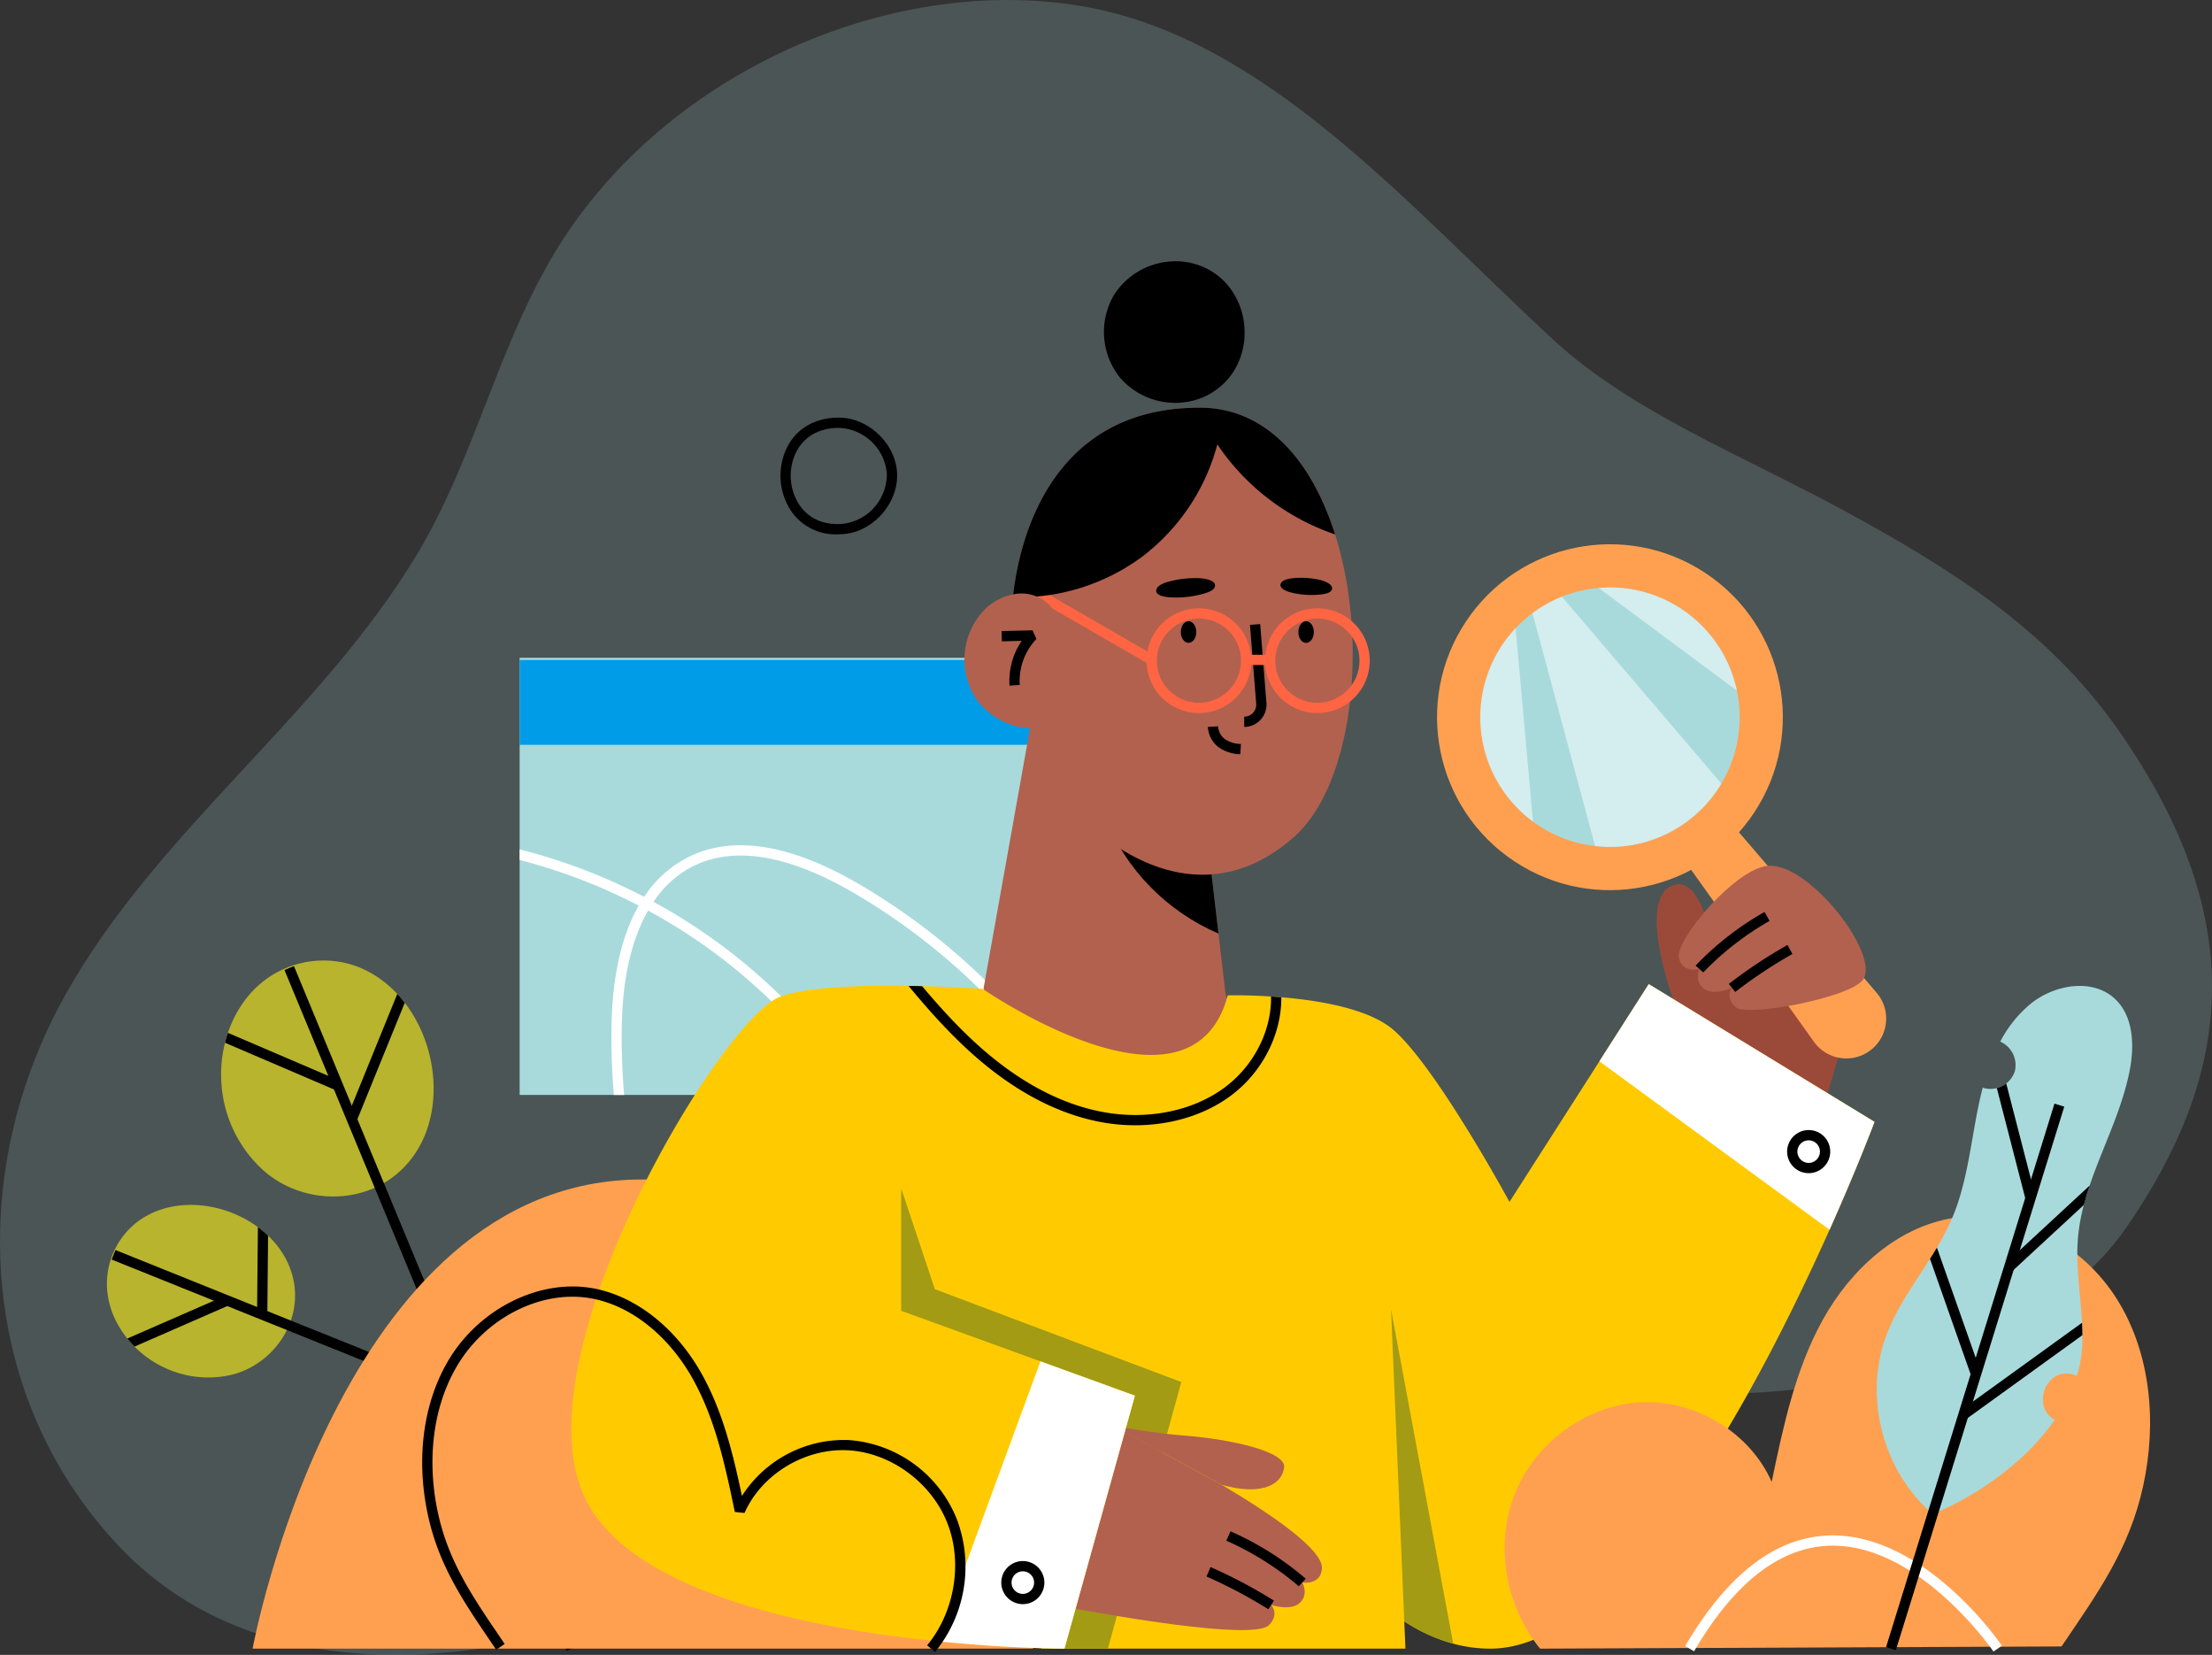 <svg xmlns="http://www.w3.org/2000/svg" xmlns:xlink="http://www.w3.org/1999/xlink" width="623.047" height="466" viewBox="0 0 623.047 466">
  <rect x="0" y="0" width="623.047" height="466" fill="#333333" stroke="none"/>
  <defs>
    <clipPath id="clip-path">
      <path id="Path_6780" data-name="Path 6780" d="M-558.227,536.117c-10.345,7.844-25.752,7.241-36.029-1.41a36.086,36.086,0,0,1-11.982-21.846c-1.684-10.811,1.653-22.308,8.988-29.629a27.472,27.472,0,0,1,28.3-6.591C-545.83,484.917-538.443,521.117-558.227,536.117Z" transform="translate(606.667 -475.14)" fill="none"/>
    </clipPath>
    <clipPath id="clip-path-2">
      <path id="Path_6782" data-name="Path 6782" d="M-593.162,584.436c.383,10.4-7.1,20.223-17.508,22.983a28.925,28.925,0,0,1-19.844-2.2c-7.865-3.872-13.871-11.353-15.3-19.533a22.013,22.013,0,0,1,8.7-21.595C-621.039,552.738-593.9,564.555-593.162,584.436Z" transform="translate(646.135 -559.666)" fill="none"/>
    </clipPath>
    <clipPath id="clip-path-3">
      <rect id="Rectangle_906" data-name="Rectangle 906" width="173.28" height="123.089" transform="translate(173.28 123.089) rotate(-180)" fill="none"/>
    </clipPath>
    <clipPath id="clip-path-4">
      <path id="Path_6819" data-name="Path 6819" d="M-482.825,625.375l173.593-60.419s20.741,73.54,58.291,97.825a48.716,48.716,0,0,0,13.784,6.285,39.9,39.9,0,0,0,10.439,1.4c52.754,0,108.213-148.342,108.213-148.342l-63.575-38.777-39.228,61.321s-20.29-37.424-32.464-48.246-46.892-9.919-46.892-9.919c-10.371,38.776-68.986-1.8-68.986-1.8s-43.345-3.156-57.263,2.255C-443.146,493.265-498.38,584.759-482.825,625.375Z" transform="translate(485.557 -483.345)" fill="none"/>
    </clipPath>
    <clipPath id="clip-path-5">
      <path id="Path_6829" data-name="Path 6829" d="M15.988,606.136c-8.179,11.752-21.6,21.29-34.14,26.431l-.185.128c-14.076-11.945-19.57-33.016-13.109-50.313,4.394-11.774,13.485-21.257,18.441-32.8,4.322-10.079,5.3-21.22,7.536-31.956.347-1.669.739-3.353,1.178-5.023.182.062.368.119.561.174a7.2,7.2,0,0,0,8.473-4.784,7.227,7.227,0,0,0-4.109-8.344,34.363,34.363,0,0,1,8.624-10.7c6.775-5.467,17.6-7.252,23.847-1.189,5,4.851,5.341,12.783,4.061,19.632-3.052,16.345-13.224,30.959-14.637,47.526-.846,9.92,1.537,19.856,1.222,29.8A33.708,33.708,0,0,1,22.2,593.74a5.7,5.7,0,0,0-.8-.308C13.305,590.982,9.366,602.651,15.988,606.136Z" transform="translate(34.136 -483.954)" fill="none"/>
    </clipPath>
  </defs>
  <g id="Group_3470" data-name="Group 3470" transform="translate(683.118 -143.124)">
    <g id="Group_3219" data-name="Group 3219" transform="translate(-683.118 143.124)">
      <g id="Group_3218" data-name="Group 3218" opacity="0.2">
        <g id="Group_3217" data-name="Group 3217">
          <path id="Path_6778" data-name="Path 6778" d="M-493.662,591.982c-52.693,22-117.479,28.252-156.854-14.4s-41.783-105.021-14.23-154.253c26.029-46.509,71.874-78.647,99.251-124.377,15.581-26.026,22.278-56.585,37.511-82.816,30-51.657,94.51-80.378,149.053-71.374,51.731,8.54,91.38,55.269,133.4,94.1,22.018,20.348,54.521,33.16,81.82,48.046,29.633,16.159,57.151,33.149,77.139,61.623,38.545,54.91,31.157,98.3,2.647,139.873s-102.089,55.42-159.472,42.6C-335.911,510.332-408,556.217-493.662,591.982Z" transform="translate(683.118 -143.124)" fill="#a8dadc"/>
        </g>
      </g>
    </g>
    <g id="Group_3310" data-name="Group 3310" transform="translate(-652.994 216.662)">
      <g id="Group_3236" data-name="Group 3236" transform="translate(0 196.907)">
        <g id="Group_3226" data-name="Group 3226" transform="translate(32.149)">
          <g id="Group_3220" data-name="Group 3220">
            <path id="Path_6779" data-name="Path 6779" d="M-558.227,536.117c-10.345,7.844-25.752,7.241-36.029-1.41a36.086,36.086,0,0,1-11.982-21.846c-1.684-10.811,1.653-22.308,8.988-29.629a27.472,27.472,0,0,1,28.3-6.591C-545.83,484.917-538.443,521.117-558.227,536.117Z" transform="translate(606.667 -475.14)" fill="#b8b42d"/>
          </g>
          <g id="Group_3225" data-name="Group 3225">
            <g id="Group_3224" data-name="Group 3224" clip-path="url(#clip-path)">
              <g id="Group_3223" data-name="Group 3223" transform="translate(-19.424 0.125)">
                <g id="Group_3221" data-name="Group 3221" transform="translate(55.075 0)">
                  <rect id="Rectangle_899" data-name="Rectangle 899" width="47.144" height="2.889" transform="translate(0 43.667) rotate(-67.858)"/>
                </g>
                <g id="Group_3222" data-name="Group 3222" transform="translate(0 11.618)">
                  <rect id="Rectangle_900" data-name="Rectangle 900" width="2.89" height="56.521" transform="translate(0 2.656) rotate(-66.811)"/>
                </g>
              </g>
            </g>
          </g>
        </g>
        <g id="Group_3227" data-name="Group 3227" transform="translate(50 1.598)">
          <rect id="Rectangle_901" data-name="Rectangle 901" width="2.89" height="207.455" transform="matrix(0.924, -0.383, 0.383, 0.924, 0, 1.106)"/>
        </g>
        <g id="Group_3235" data-name="Group 3235" transform="translate(0 68.851)">
          <g id="Group_3228" data-name="Group 3228">
            <path id="Path_6781" data-name="Path 6781" d="M-593.162,584.433c.384,10.394-7.1,20.224-17.506,22.983a28.911,28.911,0,0,1-19.843-2.194c-7.867-3.871-13.873-11.351-15.3-19.53a22.017,22.017,0,0,1,8.7-21.6C-621.041,552.738-593.9,564.553-593.162,584.433Z" transform="translate(646.135 -559.666)" fill="#b8b42d"/>
          </g>
          <g id="Group_3233" data-name="Group 3233" transform="translate(0 0)">
            <g id="Group_3232" data-name="Group 3232" clip-path="url(#clip-path-2)">
              <g id="Group_3231" data-name="Group 3231" transform="translate(-1.906 -4.082)">
                <g id="Group_3229" data-name="Group 3229" transform="translate(0 29.795)">
                  <rect id="Rectangle_902" data-name="Rectangle 902" width="38.09" height="2.89" transform="matrix(0.916, -0.4, 0.4, 0.916, 0, 15.25)"/>
                </g>
                <g id="Group_3230" data-name="Group 3230" transform="translate(44.183 0)">
                  <rect id="Rectangle_903" data-name="Rectangle 903" width="35.594" height="2.89" transform="translate(0 35.593) rotate(-89.457)"/>
                </g>
              </g>
            </g>
          </g>
          <g id="Group_3234" data-name="Group 3234" transform="translate(1.317 12.705)">
            <rect id="Rectangle_904" data-name="Rectangle 904" width="2.889" height="106.478" transform="translate(0 2.681) rotate(-68.096)"/>
          </g>
        </g>
      </g>
      <g id="Group_3237" data-name="Group 3237" transform="translate(116.243 111.699)">
        <rect id="Rectangle_905" data-name="Rectangle 905" width="173.28" height="123.089" transform="translate(173.28 123.089) rotate(-180)" fill="#a8dadc"/>
      </g>
      <g id="Group_3240" data-name="Group 3240" transform="translate(116.243 111.699)">
        <g id="Group_3239" data-name="Group 3239" clip-path="url(#clip-path-3)">
          <g id="Group_3238" data-name="Group 3238" transform="translate(-17.653 50.582)">
            <path id="Path_6783" data-name="Path 6783" d="M-433.2,611.413c-8.115-5.6-14.27-13.623-18-19.365a189.917,189.917,0,0,1-30.347-107.319c.383-15.093,3.475-25.595,7.643-32.9A158.154,158.154,0,0,0-525.1,435.493l.394-2.862a161.058,161.058,0,0,1,52.324,16.733,32.34,32.34,0,0,1,12.112-11.025c12.226-6.284,27.97-4.1,46.791,6.5a182.865,182.865,0,0,1,64.279,61.63,182.864,182.864,0,0,1,28.21,84.465l-2.884.2a179.968,179.968,0,0,0-27.767-83.123,179.959,179.959,0,0,0-63.255-60.657c-17.922-10.089-32.743-12.257-44.054-6.445a29.391,29.391,0,0,0-10.781,9.867,160.421,160.421,0,0,1,35.267,25.963,161.722,161.722,0,0,1,46.395,89.087c1.365,8.343,2.521,19.255-.683,29.658-3.3,10.713-11.082,18.873-20.308,21.3a24.9,24.9,0,0,1-6.354.828C-421.263,617.608-427.221,615.536-433.2,611.413ZM-478.659,484.8a187,187,0,0,0,29.881,105.67c4.4,6.764,20.2,28.445,38.985,23.515,8.267-2.172,15.272-9.587,18.28-19.353,3.028-9.828,1.908-20.308.594-28.34a158.809,158.809,0,0,0-45.561-87.485,157.565,157.565,0,0,0-34.782-25.578C-475.168,460.028-478.284,470.05-478.659,484.8Z" transform="translate(525.099 -432.631)" fill="#fff"/>
          </g>
        </g>
      </g>
      <g id="Group_3242" data-name="Group 3242" transform="translate(116.243 112.296)">
        <g id="Group_3241" data-name="Group 3241">
          <rect id="Rectangle_907" data-name="Rectangle 907" width="173.28" height="23.901" fill="#009ce8"/>
        </g>
      </g>
      <g id="Group_3243" data-name="Group 3243" transform="translate(41.025 258.599)">
        <path id="Path_6784" data-name="Path 6784" d="M-595.77,682.988s24.286-132.111,109.686-132.111,110.2,132.111,110.2,132.111" transform="translate(595.77 -550.877)" fill="#ffa051"/>
      </g>
      <g id="Group_3295" data-name="Group 3295" transform="translate(130.8)">
        <g id="Group_3244" data-name="Group 3244" transform="translate(305.712 175.456)">
          <path id="Path_6785" data-name="Path 6785" d="M-105.266,448.984c5.765-1.647,9.191,8.407,10.988,16.524l9.753-13.368,32.465,21.643-10.048,33.879-43.547-26.56S-116.234,452.118-105.266,448.984Z" transform="translate(110.244 -448.805)" fill="#9b4a3a"/>
        </g>
        <g id="Group_3246" data-name="Group 3246" transform="translate(60.22 241.014)">
          <g id="Group_3245" data-name="Group 3245">
            <path id="Path_6786" data-name="Path 6786" d="M-411.626,529.289v69.888l22.553,24.9,49.729,54.905h102.438l-4.13-95.589Z" transform="translate(411.626 -529.289)" fill="#ffcb00"/>
          </g>
        </g>
        <g id="Group_3247" data-name="Group 3247" transform="translate(116.12 125.263)">
          <path id="Path_6787" data-name="Path 6787" d="M-343,466.685l6.937,27.466,69.567-4.357-8.317-21.3-5.871-49.905-48.113-31.4Z" transform="translate(343 -387.185)" fill="#b2614e"/>
        </g>
        <g id="Group_3248" data-name="Group 3248" transform="translate(150.449 148.746)">
          <path id="Path_6788" data-name="Path 6788" d="M-300.856,423.759c5.467,14.719,17.439,26.686,31.834,32.857l-3.671-31.177-14.349-9.425C-291.675,418.6-296.125,421.156-300.856,423.759Z" transform="translate(300.856 -416.014)"/>
        </g>
        <g id="Group_3249" data-name="Group 3249" transform="translate(123.989 41.269)">
          <path id="Path_6789" data-name="Path 6789" d="M-333.338,343.21l1.121,2.949,20.919,55.35s28.257,29.137,57.41,3.548c16.174-14.229,20.822-51.964,12.791-81.538-.262-.946-.525-1.873-.8-2.794l-.124-.414c-.054-.183-.111-.374-.174-.563-.03-.086-.055-.183-.086-.277-.346-1.065-.709-2.126-1.1-3.167-.257-.754-.531-1.476-.83-2.2-.367-.945-.764-1.878-1.164-2.794-4.272-9.737-10.263-17.756-18.042-22.509a31.272,31.272,0,0,0-5.569-2.727,27.932,27.932,0,0,0-2.748-.885c-.747-.21-1.517-.385-2.286-.534a33.311,33.311,0,0,0-6.312-.589c-.2.007-.4,0-.612.007-18.665.132-30.673,7.713-38.405,17.368-9.771,12.183-12.708,27.714-13.6,35.988-.029.3-.064.583-.09.864l-.037.406-.057.809c-.055.764-.1,1.428-.132,1.974-.051.753-.062,1.284-.07,1.541C-333.342,343.149-333.338,343.21-333.338,343.21Z" transform="translate(333.34 -284.069)" fill="#b2614e"/>
        </g>
        <g id="Group_3250" data-name="Group 3250" transform="translate(189.527 102.202)">
          <path id="Path_6790" data-name="Path 6790" d="M-252.879,387.832a6.291,6.291,0,0,0,4.608-2.016,6.291,6.291,0,0,0,1.647-4.753l-1.755-22.189-2.88.228,1.755,22.189a3.345,3.345,0,0,1-.888,2.563,3.349,3.349,0,0,1-2.486,1.088h0v2.89Z" transform="translate(252.881 -358.874)"/>
        </g>
        <g id="Group_3251" data-name="Group 3251" transform="translate(171.673 101.391)">
          <path id="Path_6791" data-name="Path 6791" d="M-270.442,360.928c0,1.684-.977,3.05-2.18,3.05s-2.178-1.367-2.177-3.051.977-3.049,2.18-3.049S-270.442,359.245-270.442,360.928Z" transform="translate(274.799 -357.878)"/>
        </g>
        <g id="Group_3252" data-name="Group 3252" transform="translate(204.784 101.403)">
          <path id="Path_6792" data-name="Path 6792" d="M-229.793,360.943c0,1.685-.977,3.05-2.18,3.049s-2.178-1.366-2.177-3.05.977-3.05,2.18-3.049S-229.793,359.259-229.793,360.943Z" transform="translate(234.15 -357.893)"/>
        </g>
        <g id="Group_3253" data-name="Group 3253" transform="translate(164.73 89.25)">
          <path id="Path_6793" data-name="Path 6793" d="M-279.528,343.9a9.112,9.112,0,0,0-2.63,1.016c-.748.48-1.272,1.174-1.146,1.815.209,1.059,1.958,1.5,3.514,1.624a28.022,28.022,0,0,0,10.164-1.091c1.156-.347,2.4-.868,2.765-1.684.841-1.9-2.675-2.482-4.108-2.569A28.572,28.572,0,0,0-279.528,343.9Z" transform="translate(283.323 -342.973)"/>
        </g>
        <g id="Group_3254" data-name="Group 3254" transform="translate(199.736 89.172)">
          <path id="Path_6794" data-name="Path 6794" d="M-236.762,342.981a7.422,7.422,0,0,0-2.391.526c-.7.322-1.231.872-1.192,1.47.064.99,1.531,1.649,2.866,2a23.438,23.438,0,0,0,8.924.532c1.04-.142,2.178-.426,2.581-1.111.938-1.592-2.044-2.646-3.275-2.939A23.9,23.9,0,0,0-236.762,342.981Z" transform="translate(240.347 -342.878)"/>
        </g>
        <g id="Group_3256" data-name="Group 3256" transform="translate(0.002 203.59)">
          <g id="Group_3255" data-name="Group 3255">
            <path id="Path_6795" data-name="Path 6795" d="M-482.822,625.376l173.592-60.422s20.742,73.541,58.29,97.826a48.777,48.777,0,0,0,13.783,6.288,40.05,40.05,0,0,0,10.438,1.4c37.4,0,76.165-74.564,95.561-117.961,7.957-17.818,12.657-30.381,12.657-30.381l-63.578-38.779-13.9,21.73-25.331,39.594s-20.291-37.426-32.462-48.245-46.893-9.923-46.893-9.923c-10.368,38.778-68.987-1.8-68.987-1.8s-43.345-3.156-57.261,2.254C-443.148,493.262-498.38,584.76-482.822,625.376Z" transform="translate(485.555 -483.345)" fill="#ffcb00"/>
          </g>
        </g>
        <g id="Group_3257" data-name="Group 3257" transform="translate(82.774 261.079)">
          <path id="Path_6796" data-name="Path 6796" d="M-383.938,628.647l49.729,54.905h18.631l20.682-75.073-69.437-26.151-9.469-28.406Z" transform="translate(383.938 -553.922)" fill="#a39b13"/>
        </g>
        <g id="Group_3263" data-name="Group 3263" transform="translate(134.041 327.741)">
          <g id="Group_3258" data-name="Group 3258" transform="translate(18.218)">
            <path id="Path_6797" data-name="Path 6797" d="M-267.7,652.585c10.18,2.92,16.827.607,17.576-4.86.614-4.488-15.078-8.045-28.834-9.05a168.918,168.918,0,0,1-19.676-2.914" transform="translate(298.633 -635.761)" fill="#b2614e"/>
          </g>
          <g id="Group_3262" data-name="Group 3262">
            <g id="Group_3259" data-name="Group 3259">
              <path id="Path_6798" data-name="Path 6798" d="M-302.781,635.761-321,686s57.323,11.421,62.475,6.088c3.086-3.2.6-5.658.6-5.658s5.663,1.857,8.163-.669.6-5.657.6-5.657,5.122.887,5.544-3.879c.462-5.21-13.667-14.993-28.231-23.636" transform="translate(320.999 -635.761)" fill="#b2614e"/>
            </g>
            <g id="Group_3260" data-name="Group 3260" transform="translate(50.456 29.928)">
              <path id="Path_6799" data-name="Path 6799" d="M-238.647,687.98l1.949-2.133A85.438,85.438,0,0,0-257.883,672.5l-1.173,2.641A83.925,83.925,0,0,1-238.647,687.98Z" transform="translate(259.056 -672.503)"/>
            </g>
            <g id="Group_3261" data-name="Group 3261" transform="translate(44.875 39.998)">
              <path id="Path_6800" data-name="Path 6800" d="M-248.482,696.751l1.55-2.438a139.232,139.232,0,0,0-17.849-9.448l-1.126,2.662A139.13,139.13,0,0,1-248.482,696.751Z" transform="translate(265.907 -684.865)"/>
            </g>
          </g>
        </g>
        <g id="Group_3264" data-name="Group 3264" transform="translate(150.021)">
          <path id="Path_6801" data-name="Path 6801" d="M-277.154,233.841A20.565,20.565,0,0,0-298.591,243a20.565,20.565,0,0,0,1.767,23.244,20.565,20.565,0,0,0,22.575,5.81C-256.167,265.045-258.221,238.031-277.154,233.841Z" transform="translate(301.38 -233.404)"/>
        </g>
        <g id="Group_3266" data-name="Group 3266" transform="translate(2.734 260.851)">
          <g id="Group_3265" data-name="Group 3265">
            <path id="Path_6802" data-name="Path 6802" d="M-482.2,638.412c10.709,28.943,63.78,39.311,100.415,43.022,20.43,2.069,35.751,2.069,35.751,2.069l19.84-71.242-26.6-9.656-39.231-14.241V553.642Z" transform="translate(482.2 -553.642)" fill="#ffcb00"/>
          </g>
        </g>
        <g id="Group_3267" data-name="Group 3267" transform="translate(230.882 295.121)">
          <path id="Path_6803" data-name="Path 6803" d="M-202.11,595.714l3.733,87.906a48.715,48.715,0,0,0,13.784,6.285Z" transform="translate(202.11 -595.714)" fill="#a39b13"/>
        </g>
        <g id="Group_3274" data-name="Group 3274" transform="translate(225.064 60.944)">
          <g id="Group_3268" data-name="Group 3268" transform="translate(0 0)">
            <circle id="Ellipse_701" data-name="Ellipse 701" cx="48.696" cy="48.696" r="48.696" transform="translate(0 81.226) rotate(-56.513)" fill="#ffa051"/>
          </g>
          <g id="Group_3269" data-name="Group 3269" transform="translate(72.725 76.884)">
            <path id="Path_6804" data-name="Path 6804" d="M-51.709,486.908h0a11.213,11.213,0,0,0,1.592-16.128l-58.5-68.169-11.357,8.9,52.219,73.09A11.213,11.213,0,0,0-51.709,486.908Z" transform="translate(119.97 -402.611)" fill="#ffa051"/>
          </g>
          <g id="Group_3270" data-name="Group 3270" transform="translate(30.958 30.956)">
            <path id="Path_6805" data-name="Path 6805" d="M-163.468,405.279a36.412,36.412,0,0,0,7.074,6.875,36.5,36.5,0,0,0,17.48,6.874,36.376,36.376,0,0,0,26.722-7.533,36.289,36.289,0,0,0,8.856-10.058,36.6,36.6,0,0,0,4.365-26.178,36.38,36.38,0,0,0-7.009-15.036,36.483,36.483,0,0,0-31.926-13.86,36.444,36.444,0,0,0-10.346,2.453,36.689,36.689,0,0,0-8.3,4.65q-.353.266-.7.541a36.631,36.631,0,0,0-4.034,3.673A36.528,36.528,0,0,0-163.468,405.279Z" transform="translate(171.246 -346.226)" fill="#a8dadc"/>
          </g>
          <g id="Group_3271" data-name="Group 3271" transform="translate(45.657 33.546)" opacity="0.5">
            <path id="Path_6806" data-name="Path 6806" d="M-153.2,354.056l17.633,65.562a36.375,36.375,0,0,0,26.722-7.533,36.289,36.289,0,0,0,8.856-10.058l-44.916-52.621A36.689,36.689,0,0,0-153.2,354.056Z" transform="translate(153.201 -349.406)" fill="#fff"/>
          </g>
          <g id="Group_3272" data-name="Group 3272" transform="translate(30.958 42.41)" opacity="0.5">
            <path id="Path_6807" data-name="Path 6807" d="M-163.468,407.887a36.419,36.419,0,0,0,7.074,6.875l-4.891-54.474A36.528,36.528,0,0,0-163.468,407.887Z" transform="translate(171.246 -360.288)" fill="#fff"/>
          </g>
          <g id="Group_3273" data-name="Group 3273" transform="translate(64.298 30.956)" opacity="0.5">
            <path id="Path_6808" data-name="Path 6808" d="M-130.316,346.363l38.936,28.9a36.379,36.379,0,0,0-7.009-15.036A36.483,36.483,0,0,0-130.316,346.363Z" transform="translate(130.316 -346.226)" fill="#fff"/>
          </g>
        </g>
        <g id="Group_3278" data-name="Group 3278" transform="translate(311.919 170.232)">
          <g id="Group_3275" data-name="Group 3275" transform="translate(0)">
            <path id="Path_6809" data-name="Path 6809" d="M-87.615,476.818s-2.188,2.651,1.137,5.468c3.251,2.765,32.243-2.757,35.755-7.781,4.933-7.056-15.041-32.783-26.579-32.1-9.17.544-26.243,20.794-25.283,25.837.876,4.612,5.791,3.246,5.791,3.246s-1.552,3.249,1.136,5.468S-87.615,476.818-87.615,476.818Z" transform="translate(102.624 -442.392)" fill="#b2614e"/>
          </g>
          <g id="Group_3276" data-name="Group 3276" transform="translate(4.757 13.036)">
            <path id="Path_6810" data-name="Path 6810" d="M-94.634,475.426A82.585,82.585,0,0,1-75.95,460.908l-1.428-2.512a83.89,83.89,0,0,0-19.406,15.1Z" transform="translate(96.784 -458.396)"/>
          </g>
          <g id="Group_3277" data-name="Group 3277" transform="translate(14.116 22.325)">
            <path id="Path_6811" data-name="Path 6811" d="M-83.509,483.039a136.668,136.668,0,0,1,16.122-10.7l-1.384-2.537a136.852,136.852,0,0,0-16.522,10.966Z" transform="translate(85.294 -469.8)"/>
          </g>
        </g>
        <g id="Group_3283" data-name="Group 3283" transform="translate(127.582 90.745)">
          <g id="Group_3279" data-name="Group 3279" transform="translate(67.813 7.019)">
            <path id="Path_6812" data-name="Path 6812" d="M-245.676,368.172a14.763,14.763,0,0,1,14.746-14.746,14.763,14.763,0,0,1,14.746,14.746,14.763,14.763,0,0,1-14.746,14.746A14.763,14.763,0,0,1-245.676,368.172Zm2.89,0a11.87,11.87,0,0,0,11.856,11.857,11.87,11.87,0,0,0,11.856-11.857,11.87,11.87,0,0,0-11.856-11.857A11.87,11.87,0,0,0-242.786,368.172Z" transform="translate(245.676 -353.426)" fill="#ff6542"/>
          </g>
          <g id="Group_3280" data-name="Group 3280" transform="translate(34.448 7.019)">
            <path id="Path_6813" data-name="Path 6813" d="M-286.638,368.172a14.763,14.763,0,0,1,14.746-14.746,14.762,14.762,0,0,1,14.746,14.746,14.763,14.763,0,0,1-14.746,14.746A14.763,14.763,0,0,1-286.638,368.172Zm2.889,0a11.87,11.87,0,0,0,11.857,11.857,11.87,11.87,0,0,0,11.856-11.857,11.87,11.87,0,0,0-11.856-11.857A11.87,11.87,0,0,0-283.749,368.172Z" transform="translate(286.638 -353.426)" fill="#ff6542"/>
          </g>
          <g id="Group_3281" data-name="Group 3281" transform="translate(62.494 20.095)">
            <rect id="Rectangle_908" data-name="Rectangle 908" width="6.764" height="2.89" fill="#ff6542"/>
          </g>
          <g id="Group_3282" data-name="Group 3282" transform="translate(0 0)">
            <rect id="Rectangle_909" data-name="Rectangle 909" width="2.89" height="40.603" transform="translate(0 2.503) rotate(-60.024)" fill="#ff6542"/>
          </g>
        </g>
        <g id="Group_3284" data-name="Group 3284" transform="translate(124.376 41.269)">
          <path id="Path_6814" data-name="Path 6814" d="M-332.865,337.432a58.512,58.512,0,0,0,36.22-11.264A58.519,58.519,0,0,0-275.282,294.4a65.4,65.4,0,0,0,33.17,25.346c-.03-.086-.055-.183-.086-.277-.346-1.065-.709-2.126-1.1-3.167-.257-.754-.531-1.476-.83-2.2-.367-.945-.764-1.878-1.164-2.794-4.272-9.737-10.263-17.756-18.042-22.509a31.275,31.275,0,0,0-5.569-2.727,27.927,27.927,0,0,0-2.748-.885c-.747-.21-1.517-.385-2.286-.534a33.311,33.311,0,0,0-6.312-.589c-.2.007-.4,0-.612.007-18.665.132-30.673,7.713-38.405,17.368C-329.036,313.628-331.973,329.158-332.865,337.432Z" transform="translate(332.865 -284.069)"/>
        </g>
        <g id="Group_3285" data-name="Group 3285" transform="translate(110.721 93.596)">
          <path id="Path_6815" data-name="Path 6815" d="M-324.369,353.161a11.057,11.057,0,0,0-10.077-4.826,15.619,15.619,0,0,0-10.188,5.248,20.257,20.257,0,0,0-1.463,24.741,20.257,20.257,0,0,0,23.93,6.455" transform="translate(349.628 -348.309)" fill="#b2614e"/>
        </g>
        <g id="Group_3286" data-name="Group 3286" transform="translate(121.199 103.957)">
          <path id="Path_6816" data-name="Path 6816" d="M-334.538,376.614l2.881-.207a17.15,17.15,0,0,1,4.684-12.933l-1.077-2.447-8.716.214.071,2.889,5.594-.138A20.125,20.125,0,0,0-334.538,376.614Z" transform="translate(336.765 -361.028)"/>
        </g>
        <g id="Group_3287" data-name="Group 3287" transform="translate(179.29 131.005)">
          <path id="Path_6817" data-name="Path 6817" d="M-256.317,402.073l.191-2.884a8.236,8.236,0,0,1-4.605-1.421,4.829,4.829,0,0,1-1.83-3.534l-2.886.137a7.752,7.752,0,0,0,2.94,5.676A10.96,10.96,0,0,0-256.317,402.073Z" transform="translate(265.448 -394.235)"/>
        </g>
        <g id="Group_3290" data-name="Group 3290" transform="translate(0 203.59)">
          <g id="Group_3289" data-name="Group 3289" clip-path="url(#clip-path-4)">
            <g id="Group_3288" data-name="Group 3288" transform="translate(88.771 -8.943)">
              <path id="Path_6818" data-name="Path 6818" d="M-306.511,521.048c10.012,0,19.6-2.888,26.892-8.305,11.053-8.2,16.544-22.454,13.352-34.653l-2.8.732c2.9,11.087-2.149,24.081-12.279,31.6-9.181,6.816-22.3,9.335-35.1,6.735-11.061-2.246-22.026-8-32.593-17.112-9.165-7.9-16.877-17.209-25.293-27.679l-2.252,1.81c8.507,10.582,16.309,20,25.658,28.057,10.945,9.435,22.352,15.409,33.9,17.756A52.872,52.872,0,0,0-306.511,521.048Z" transform="translate(376.576 -472.366)"/>
            </g>
          </g>
        </g>
        <g id="Group_3291" data-name="Group 3291" transform="translate(289.577 203.59)">
          <path id="Path_6820" data-name="Path 6820" d="M-130.052,505.075l64.82,47.431c7.957-17.818,12.657-30.381,12.657-30.381l-63.578-38.779Z" transform="translate(130.052 -483.345)" fill="#fff"/>
        </g>
        <g id="Group_3292" data-name="Group 3292" transform="translate(103.149 309.814)">
          <path id="Path_6821" data-name="Path 6821" d="M-358.924,692.581c20.43,2.069,35.751,2.069,35.751,2.069l19.84-71.241-26.6-9.657Z" transform="translate(358.924 -613.752)" fill="#fff"/>
        </g>
        <g id="Group_3293" data-name="Group 3293" transform="translate(342.452 244.681)">
          <path id="Path_6822" data-name="Path 6822" d="M-65.14,539.859a6.075,6.075,0,0,1,6.068-6.068A6.075,6.075,0,0,1-53,539.859a6.075,6.075,0,0,1-6.068,6.068A6.075,6.075,0,0,1-65.14,539.859Zm2.89,0a3.182,3.182,0,0,0,3.178,3.179,3.182,3.182,0,0,0,3.178-3.179,3.182,3.182,0,0,0-3.178-3.178A3.182,3.182,0,0,0-62.25,539.859Z" transform="translate(65.14 -533.791)"/>
        </g>
        <g id="Group_3294" data-name="Group 3294" transform="translate(121.105 366.045)">
          <path id="Path_6823" data-name="Path 6823" d="M-336.88,688.854a6.075,6.075,0,0,1,6.068-6.068,6.075,6.075,0,0,1,6.068,6.068,6.075,6.075,0,0,1-6.068,6.068A6.075,6.075,0,0,1-336.88,688.854Zm2.89,0a3.181,3.181,0,0,0,3.178,3.178,3.182,3.182,0,0,0,3.178-3.178,3.183,3.183,0,0,0-3.178-3.178A3.182,3.182,0,0,0-333.99,688.854Z" transform="translate(336.88 -682.786)"/>
        </g>
      </g>
      <g id="Group_3296" data-name="Group 3296" transform="translate(393.687 268.969)">
        <path id="Path_6824" data-name="Path 6824" d="M-5.963,684.733c10.195-15.052,19.114-27.4,22.987-45.165s2.26-37.261-7.4-52.659-28.2-25.7-46.144-22.816c-15.839,2.544-28.866,14.572-36.655,28.595s-11.159,30-14.432,45.706c-6.2-14.091-21.794-23.3-37.162-22.4s-29.6,11.574-35.23,25.9-2.613,31.562,7.158,43.456" transform="translate(162.819 -563.609)" fill="#ffa051"/>
      </g>
      <g id="Group_3297" data-name="Group 3297" transform="translate(88.796 288.728)">
        <path id="Path_6825" data-name="Path 6825" d="M-392.662,690.765a37.9,37.9,0,0,0,6.14-37.338,35.524,35.524,0,0,0-30.358-22.308,34.147,34.147,0,0,0-30.184,15.732c-2.472-11.68-5.321-23.559-11.251-34.236-7.374-13.278-19.078-22.378-31.308-24.343-14.612-2.349-30.885,5.673-39.564,19.5-7.557,12.04-9.854,28.285-6.3,44.569,3.066,14.059,9.845,24.033,17.693,35.582l1.509,2.224,2.393-1.621-1.512-2.227c-7.68-11.3-14.312-21.061-17.26-34.574-3.391-15.552-1.231-31.012,5.927-42.417,8.081-12.876,23.155-20.357,36.659-18.186,11.362,1.825,22.293,10.383,29.239,22.893,6.382,11.491,9.121,24.633,11.77,37.342l2.737.287c4.807-10.934,17.114-18.354,29.286-17.643,11.928.7,23.375,9.117,27.836,20.479,4.375,11.14,2.091,24.983-5.682,34.448Z" transform="translate(537.124 -587.866)"/>
      </g>
      <g id="Group_3298" data-name="Group 3298" transform="translate(189.71 44.067)">
        <path id="Path_6826" data-name="Path 6826" d="M-410.3,313.685a17.992,17.992,0,0,1-.934-18.094c2.787-5.218,7.907-8.088,14.426-8.088h.085c8.273.032,15.9,7.307,16.331,15.569s-6.416,16.285-14.642,17.168h0a20.909,20.909,0,0,1-2.232.122A15.093,15.093,0,0,1-410.3,313.685Zm14.958,3.681a14.053,14.053,0,0,0,12.064-14.145,14.053,14.053,0,0,0-13.456-12.828h-.072c-5.4,0-9.62,2.327-11.879,6.559a15.031,15.031,0,0,0,.781,15.117c2.7,4,7.16,5.879,12.562,5.3Z" transform="translate(413.234 -287.503)"/>
      </g>
      <g id="Group_3299" data-name="Group 3299" transform="translate(444.55 358.821)">
        <path id="Path_6827" data-name="Path 6827" d="M-13.555,706.619l2.389-1.626a96.655,96.655,0,0,0-14.153-15.8c-11.535-10.35-23.487-15.632-34.594-15.252-15.027.5-28.64,10.979-40.462,31.138l2.493,1.462c11.288-19.247,24.1-29.244,38.066-29.712q.516-.018,1.03-.018C-34.124,676.807-13.76,706.316-13.555,706.619Z" transform="translate(100.375 -673.917)" fill="#fff"/>
      </g>
      <g id="Group_3309" data-name="Group 3309" transform="translate(498.506 204.086)">
        <g id="Group_3300" data-name="Group 3300" transform="translate(0)">
          <path id="Path_6828" data-name="Path 6828" d="M15.988,606.136c-8.179,11.752-21.6,21.29-34.14,26.431l-.185.128c-14.076-11.945-19.57-33.016-13.109-50.313,4.394-11.774,13.485-21.257,18.441-32.8,4.322-10.079,5.3-21.22,7.536-31.956.347-1.669.739-3.353,1.178-5.023.182.062.368.119.561.174a7.2,7.2,0,0,0,8.473-4.784,7.227,7.227,0,0,0-4.109-8.344,34.363,34.363,0,0,1,8.624-10.7c6.775-5.467,17.6-7.252,23.847-1.189,5,4.851,5.341,12.783,4.061,19.632-3.052,16.345-13.224,30.959-14.637,47.526-.846,9.92,1.537,19.856,1.222,29.8A33.708,33.708,0,0,1,22.2,593.74a5.7,5.7,0,0,0-.8-.308C13.305,590.982,9.366,602.651,15.988,606.136Z" transform="translate(34.136 -483.954)" fill="#a8dadc"/>
        </g>
        <g id="Group_3301" data-name="Group 3301" transform="translate(2.61 33.147)">
          <rect id="Rectangle_910" data-name="Rectangle 910" width="160.254" height="2.89" transform="matrix(0.296, -0.955, 0.955, 0.296, 0, 153.048)"/>
        </g>
        <g id="Group_3308" data-name="Group 3308" transform="translate(0)">
          <g id="Group_3307" data-name="Group 3307" clip-path="url(#clip-path-5)">
            <g id="Group_3304" data-name="Group 3304" transform="translate(9.701 46.71)">
              <g id="Group_3302" data-name="Group 3302" transform="translate(26.693 0)">
                <rect id="Rectangle_911" data-name="Rectangle 911" width="46.105" height="2.889" transform="matrix(0.734, -0.679, 0.679, 0.734, 0, 31.312)"/>
              </g>
              <g id="Group_3303" data-name="Group 3303" transform="translate(0 14.179)">
                <rect id="Rectangle_912" data-name="Rectangle 912" width="2.89" height="50.93" transform="matrix(0.943, -0.332, 0.332, 0.943, 0, 0.958)"/>
              </g>
            </g>
            <g id="Group_3305" data-name="Group 3305" transform="translate(28.816 8.704)">
              <rect id="Rectangle_913" data-name="Rectangle 913" width="2.89" height="52.714" transform="translate(0 0.722) rotate(-14.475)"/>
            </g>
            <g id="Group_3306" data-name="Group 3306" transform="translate(23.756 92.154)">
              <rect id="Rectangle_914" data-name="Rectangle 914" width="46.625" height="2.89" transform="translate(0 27.298) rotate(-35.837)"/>
            </g>
          </g>
        </g>
      </g>
    </g>
  </g>
</svg>
